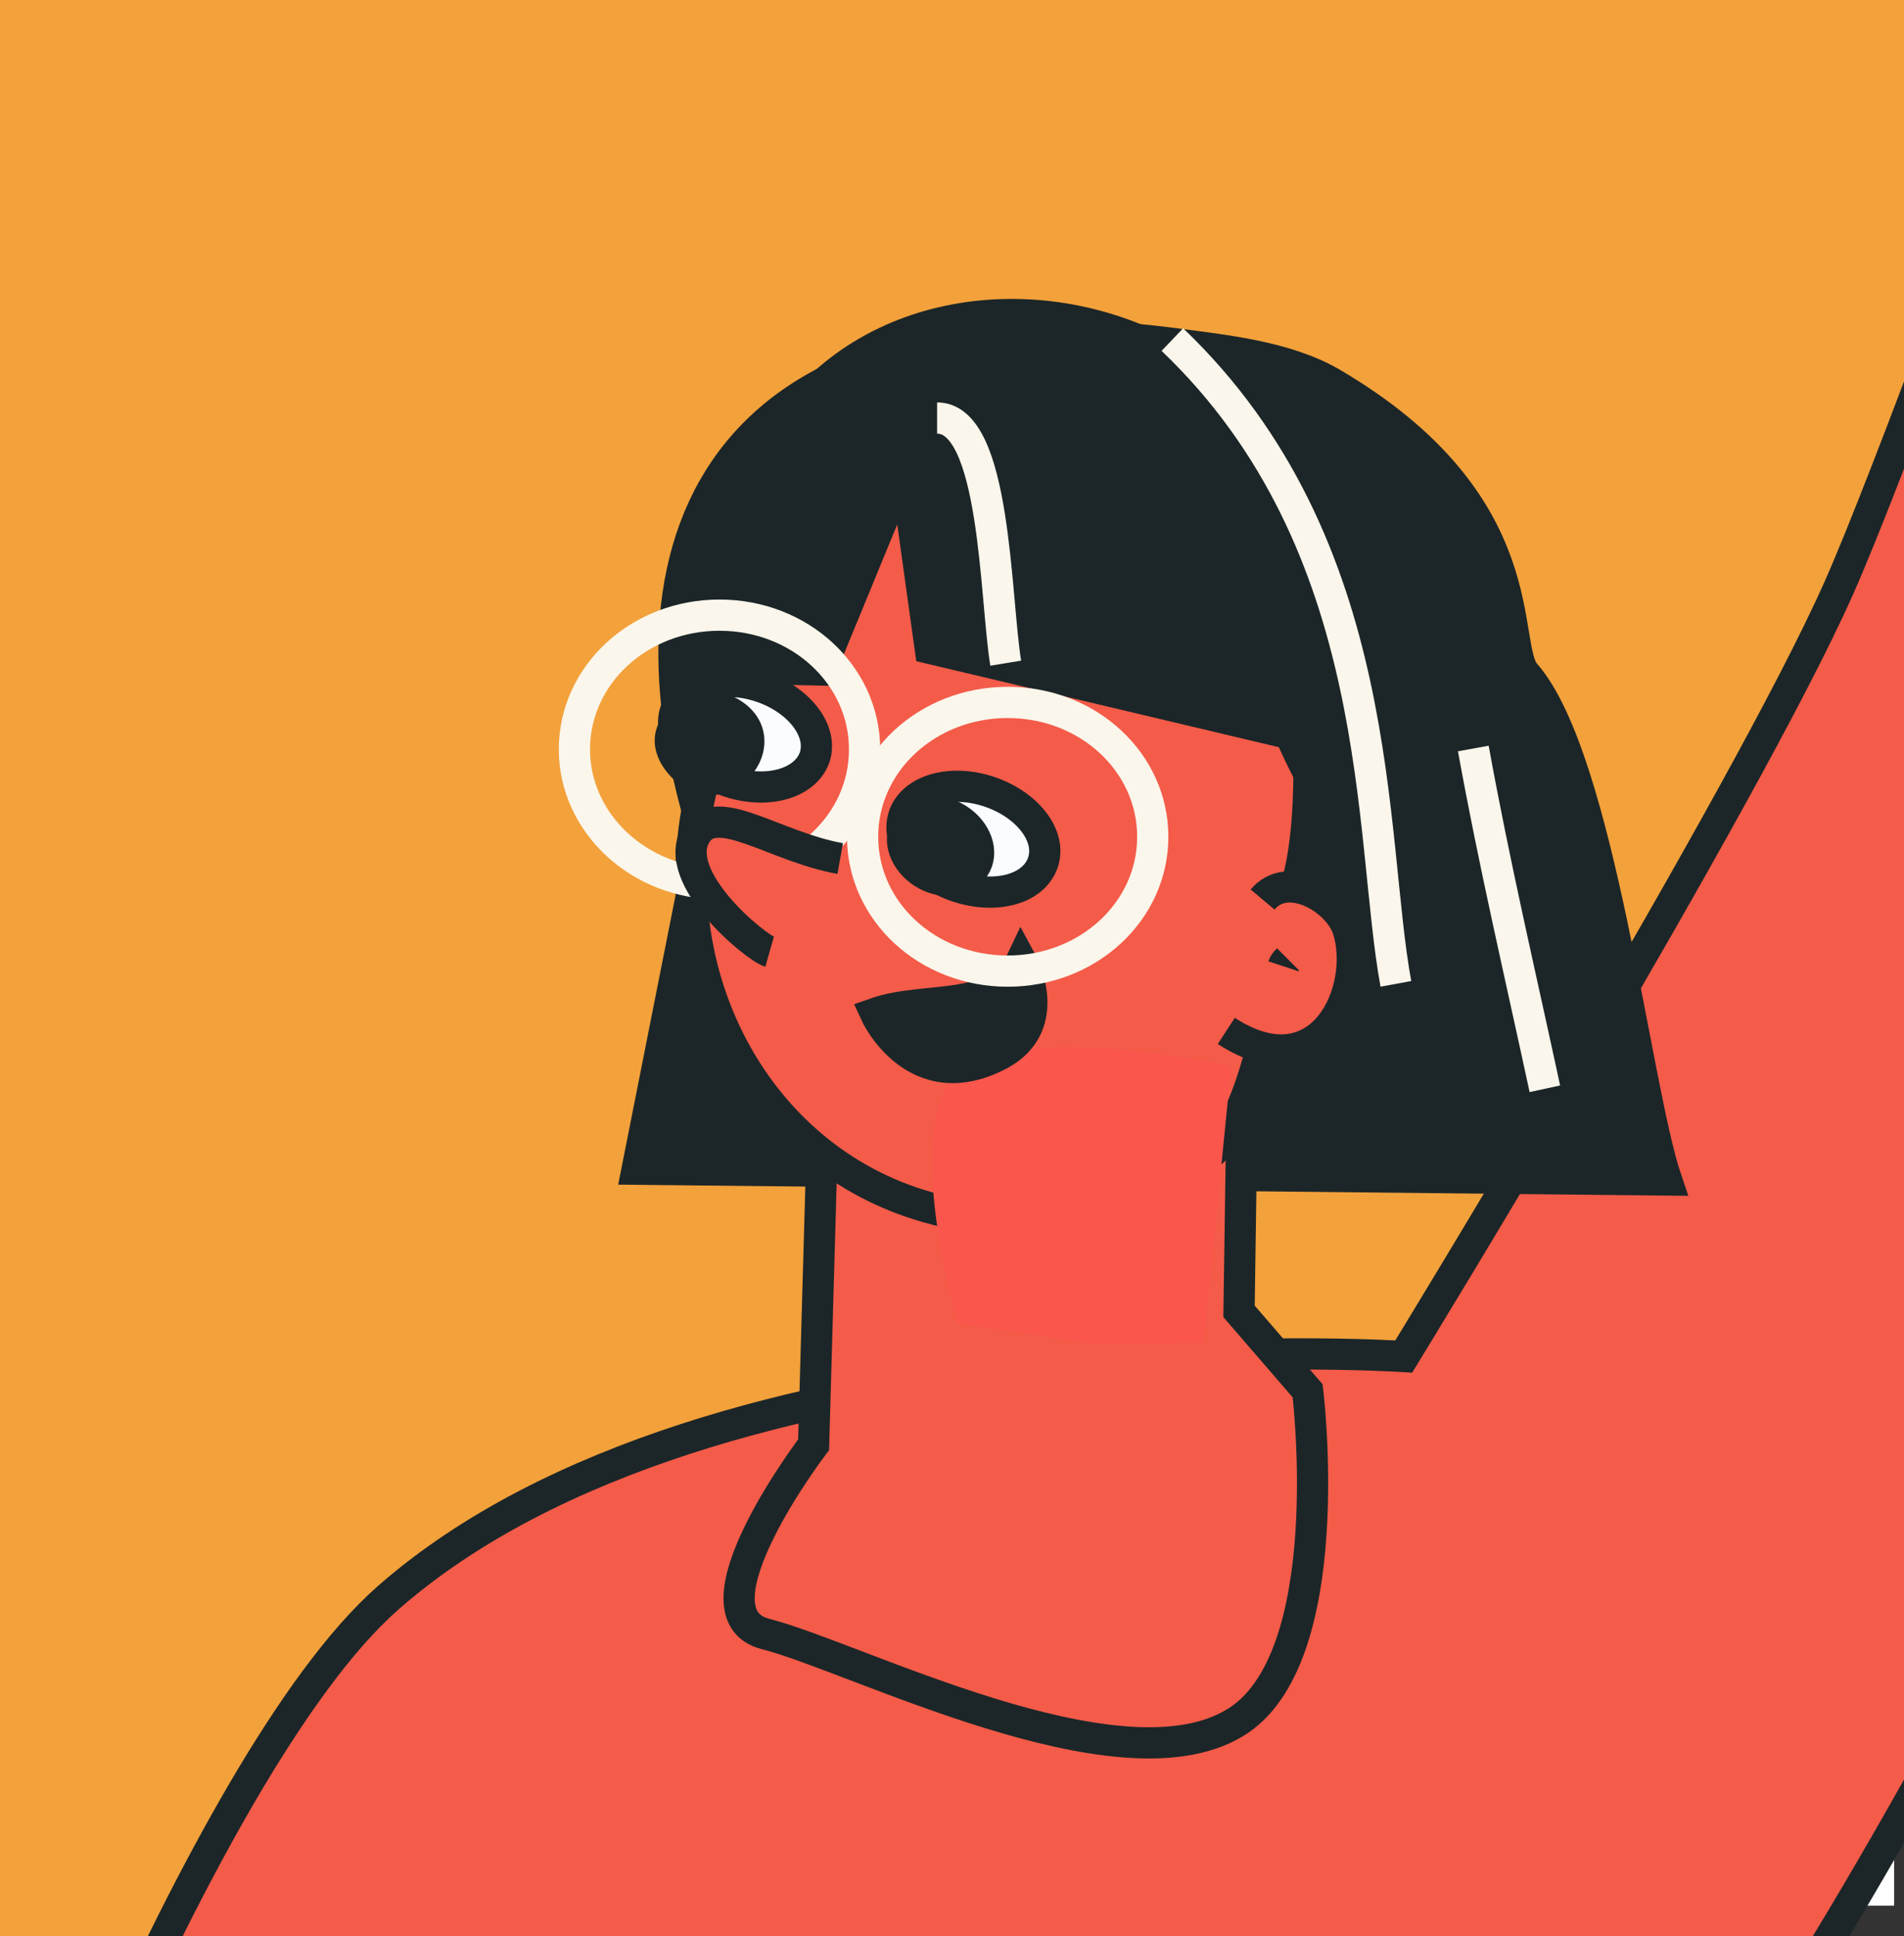 <svg width="61" height="62" viewBox="0 0 61 62" fill="none" xmlns="http://www.w3.org/2000/svg">
<rect x="0" y="0" width="61" height="62" fill="#333333" stroke="none"/>
<g id="sarah" clipPath="url(#clip0)">
<rect width="60.457" height="60.457" transform="translate(0.227 0.572)" fill="white"/>
<path id="Back" d="M47.014 79.778C36.305 95.386 21.827 111.968 -2.418 125.001C-26.663 138.034 -60.831 147.487 -75.937 133.889C-91.075 120.447 -86.929 83.766 -84.26 55.344C-81.59 27.08 -80.208 7.106 -71.886 -9.476C-63.564 -25.869 -48.426 -38.902 -32.661 -40.284C-17.084 -41.697 -0.91 -31.271 24.276 -31.051C49.495 -30.831 83.726 -40.818 93.179 -31.522C102.632 -22.226 87.15 6.352 75.969 27.865C64.82 49.346 57.723 64.138 47.014 79.778Z" fill="#F3A13B"/>
<path id="Body" fillRule="evenodd" clipRule="evenodd" d="M95.409 -33.846C93.243 -36.013 73.991 -22.289 73.991 -22.289C73.991 -22.289 61.9 12.1 58.917 18.82C55.902 25.604 44.973 43.442 44.973 43.442C44.973 43.442 22.895 41.997 12.437 51.168C6.313 56.538 -0.847 76.386 -0.847 76.386C-0.847 76.386 -10.771 78.207 -16.299 73.151C-19.471 70.262 -22.925 61.814 -25.186 57.888C-26.882 54.999 -27.824 56.067 -27.824 56.067L-25.469 71.644L-31.122 70.45L-24.872 80.5C-24.872 80.5 -4.051 98.589 4.146 93.188C12.343 87.786 18.687 78.207 18.687 78.207L18.718 101.165L57.315 88.383L57.755 63.478C57.755 63.478 71.07 42.594 77.132 20.485C79.99 9.995 83.287 -11.297 83.287 -11.297C83.287 -11.297 95.943 -15.254 97.514 -24.833C98.519 -31.02 98.016 -31.239 95.409 -33.846Z" fill="#F45B49" stroke="#1C2628" strokeWidth="1.378" strokeLinecap="round" strokeLinejoin="round"/>
<path id="Hair" fillRule="evenodd" clipRule="evenodd" d="M22.549 26.672C19.503 16.811 23.523 9.21 37.592 11.001C39.225 11.22 41.172 11.409 42.648 12.257C49.306 16.151 48.05 20.673 48.867 21.584C51.253 24.316 52.384 34.837 53.389 37.789L20.413 37.444L22.549 26.672Z" fill="#1C2628" stroke="#1C2628" strokeWidth="1.378" strokeLinecap="round" strokeLinejoin="round"/>
<path id="Neck2" fillRule="evenodd" clipRule="evenodd" d="M39.822 33.329L39.696 41.997L41.894 44.541C41.894 44.541 42.962 53.177 39.539 55.187C35.802 57.417 27.385 53.052 24.527 52.329C21.952 51.67 26.066 46.268 26.066 46.268L26.349 36.313L26.098 32.45L39.822 33.329Z" fill="#F45B49" stroke="#1C2628" strokeWidth="1.378" strokeLinecap="round" strokeLinejoin="round"/>
<path id="FaceBack" fillRule="evenodd" clipRule="evenodd" d="M41.581 28.179C42.177 26.012 41.957 21.678 41.423 19.7C40.45 16.119 39.445 17.69 35.802 16.685C31.751 15.554 29.772 13.952 27.134 17.187C26.098 18.443 23.052 23.154 22.58 24.85C20.916 30.911 24.119 37.098 29.741 38.668C33.352 39.673 36.304 39.359 38.943 36.784C40.481 35.371 40.984 30.346 41.581 28.179Z" fill="#F45B49" stroke="#1C2628" strokeWidth="1.378" strokeLinecap="round" strokeLinejoin="round"/>
<path id="Neck1" fillRule="evenodd" clipRule="evenodd" d="M38.566 43.002L39.445 34.146C39.445 34.146 32.316 32.576 30.589 34.429C28.893 36.282 30.683 42.374 30.683 42.374L34.986 43.034" fill="#FB564C"/>
<path id="Hair2" fillRule="evenodd" clipRule="evenodd" d="M45.883 27.268C44.187 30.283 41.329 23.5 41.329 23.5L29.803 20.767L28.987 14.895L26.286 21.458L22.172 21.364C22.172 21.364 25.438 13.199 26.255 12.414C29.615 9.21 35.331 9.367 39.036 12.445C42.145 15.02 49.4 21.05 45.883 27.268Z" fill="#1C2628" stroke="#1C2628" strokeWidth="1.378" strokeLinecap="round" strokeLinejoin="round"/>
<g id="Face">
<path id="Vector" fillRule="evenodd" clipRule="evenodd" d="M32.724 30.786C31.939 32.45 29.646 31.885 28.045 32.45C28.045 32.45 29.301 35.214 32.033 33.769C33.823 32.796 32.724 30.786 32.724 30.786Z" fill="#1C2628" stroke="#1C2628" strokeWidth="1.378" strokeLinecap="round" strokeLinejoin="round"/>
<g id="Eyes">
<path id="Vector_2" fillRule="evenodd" clipRule="evenodd" d="M33.415 27.614C33.698 26.766 32.913 25.761 31.688 25.353C30.463 24.944 29.238 25.29 28.956 26.138C28.673 26.986 29.458 27.991 30.683 28.399C31.939 28.807 33.133 28.462 33.415 27.614Z" fill="#FAFCFF" stroke="#1C2628" strokeWidth="1.378" strokeLinecap="round" strokeLinejoin="round"/>
<path id="Vector_3" fillRule="evenodd" clipRule="evenodd" d="M26.099 24.253C26.381 23.405 25.596 22.4 24.371 21.992C23.146 21.584 21.922 21.929 21.639 22.777C21.356 23.625 22.142 24.63 23.366 25.038C24.623 25.447 25.816 25.07 26.099 24.253Z" fill="#FAFCFF" stroke="#1C2628" strokeWidth="1.378" strokeLinecap="round" strokeLinejoin="round"/>
<path id="Vector_4" fillRule="evenodd" clipRule="evenodd" d="M29.584 27.959C30.181 28.336 30.903 28.241 31.217 27.77C31.531 27.299 31.28 26.608 30.683 26.232C30.087 25.855 29.364 25.949 29.05 26.42C28.736 26.891 28.987 27.582 29.584 27.959Z" fill="#1C2628" stroke="#1C2628" strokeWidth="1.378" strokeLinecap="round" strokeLinejoin="round"/>
<path id="Vector_5" fillRule="evenodd" clipRule="evenodd" d="M23.806 24.347C24.182 23.751 24.088 22.809 22.518 22.526C21.953 22.432 22.015 22.714 21.607 23.28C21.23 23.876 21.733 24.504 22.204 24.819C22.706 25.133 23.429 24.944 23.806 24.347Z" fill="#1C2628" stroke="#1C2628" strokeWidth="1.378" strokeLinecap="round" strokeLinejoin="round"/>
</g>
<g id="Ears">
<g id="Vector_6">
<path fillRule="evenodd" clipRule="evenodd" d="M40.45 28.807C41.267 27.834 42.869 28.807 43.183 29.749C43.811 31.696 42.335 34.994 39.288 33.015" fill="#F45B49"/>
<path d="M40.45 28.807C41.267 27.834 42.869 28.807 43.183 29.749C43.811 31.696 42.335 34.994 39.288 33.015" stroke="#1C2628" strokeWidth="1.378" strokeLinecap="round" strokeLinejoin="round"/>
</g>
<path id="Vector_7" d="M41.267 30.723C41.204 30.786 41.141 30.849 41.11 30.943" stroke="#1C2628" strokeWidth="1.378" strokeLinecap="round" strokeLinejoin="round"/>
</g>
<g id="Glasses">
<path id="Vector_8" d="M27.636 26.797C27.636 24.411 29.709 22.495 32.284 22.495C34.859 22.495 36.932 24.411 36.932 26.797C36.932 29.184 34.859 31.1 32.284 31.1C29.709 31.1 27.636 29.184 27.636 26.797Z" stroke="#FAF6EB" strokeWidth="1.378" strokeLinecap="round" strokeLinejoin="round"/>
<path id="Vector_9" d="M18.403 24.002C18.403 21.615 20.476 19.7 23.051 19.7C25.626 19.7 27.699 21.615 27.699 24.002C27.699 26.389 25.626 28.305 23.051 28.305C20.476 28.305 18.403 26.358 18.403 24.002Z" stroke="#FAF6EB" strokeWidth="1.378" strokeLinecap="round" strokeLinejoin="round"/>
</g>
<g id="Vector_10">
<path fillRule="evenodd" clipRule="evenodd" d="M26.918 27.495C24.814 27.118 22.961 25.642 22.301 26.71C21.453 28.091 24.217 30.353 24.657 30.478" fill="#F45B49"/>
<path d="M26.918 27.495C24.814 27.118 22.961 25.642 22.301 26.71C21.453 28.091 24.217 30.353 24.657 30.478" stroke="#1C2628" strokeWidth="1.378" strokeLinecap="round" strokeLinejoin="round"/>
</g>
</g>
<g id="Highlights">
<path id="Vector_11" d="M30.023 13.387C31.907 13.387 31.876 19.134 32.221 21.238" stroke="#FAF6EB" strokeWidth="1.378" strokeLinecap="round" strokeLinejoin="round"/>
<path id="Vector_12" d="M37.56 10.875C44.469 17.47 43.841 26.735 44.721 31.508" stroke="#FAF6EB" strokeWidth="1.378" strokeLinecap="round" strokeLinejoin="round"/>
<path id="Vector_13" d="M47.202 23.971C47.861 27.614 48.709 31.225 49.494 34.868" stroke="#FAF6EB" strokeWidth="1.378" strokeLinecap="round" strokeLinejoin="round"/>
</g>
</g>
<defs>
<clipPath id="clip0">
<rect width="60.457" height="60.457" fill="white" transform="translate(0.227 0.572)"/>
</clipPath>
</defs>
</svg>
